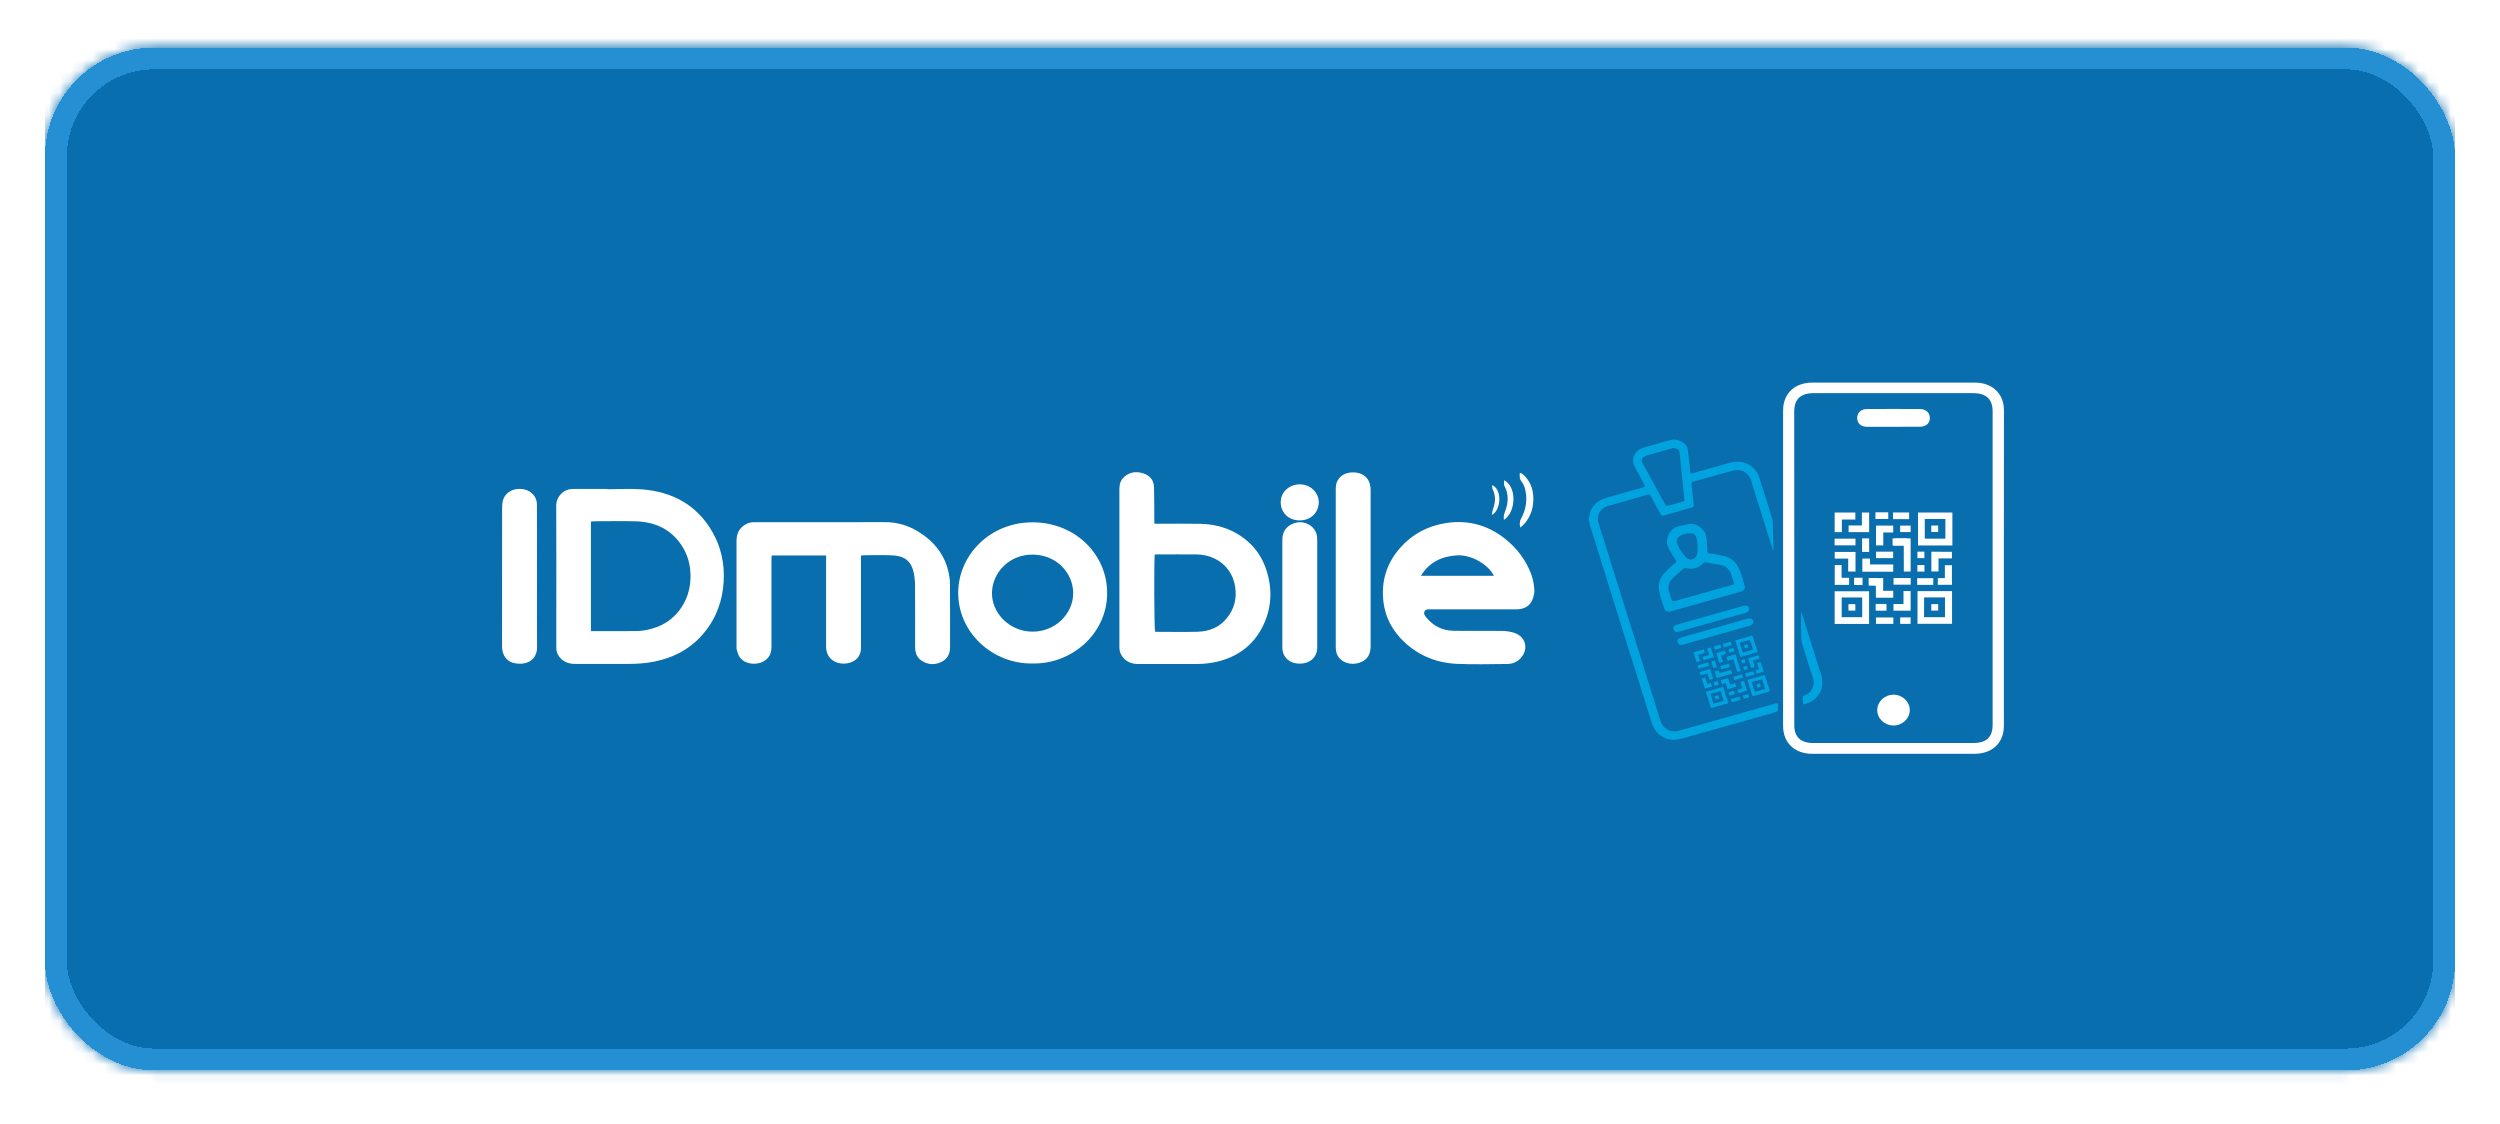 <svg width="229" height="103" viewBox="0 0 229 103" fill="none" xmlns="http://www.w3.org/2000/svg">
<mask id="mask0_8473_48017" style="mask-type:alpha" maskUnits="userSpaceOnUse" x="4" y="4" width="221" height="95">
<rect x="5.12" y="5.353" width="218.76" height="91.695" rx="9" fill="white" stroke="#2490D3" stroke-width="2"/>
</mask>
<g mask="url(#mask0_8473_48017)">
<rect x="4.12" y="-4.633" width="220.76" height="112.947" fill="#086EAE"/>
<g clip-path="url(#clip0_8473_48017)">
<path d="M78.866 50.892C78.866 51.063 78.866 51.205 78.866 51.347C78.866 54.002 78.866 56.658 78.866 59.313C78.866 59.899 78.627 60.377 78.057 60.627C77.128 61.031 75.755 60.701 75.671 59.325C75.665 59.217 75.671 59.109 75.671 59.001C75.671 56.442 75.671 53.877 75.671 51.319C75.671 51.176 75.671 51.04 75.671 50.881C73.993 50.881 72.357 50.881 70.684 50.881C70.678 51.029 70.666 51.165 70.666 51.307C70.666 53.963 70.666 56.618 70.666 59.274C70.666 59.842 70.457 60.303 69.917 60.593C69.204 60.974 68.191 60.826 67.753 60.189C67.627 60.007 67.561 59.78 67.495 59.564C67.454 59.427 67.466 59.279 67.466 59.137C67.466 55.941 67.466 52.746 67.466 49.556C67.466 49.027 67.609 48.566 68.041 48.208C68.329 47.969 68.652 47.833 69.036 47.833C69.504 47.833 69.971 47.833 70.439 47.833C73.969 47.833 77.506 47.844 81.036 47.827C82.175 47.822 83.2 48.129 84.135 48.709C85.616 49.624 86.587 50.886 86.917 52.558C86.977 52.871 87.019 53.195 87.019 53.519C87.031 55.447 87.025 57.374 87.025 59.296C87.025 59.893 86.791 60.371 86.209 60.644C85.598 60.934 84.981 60.889 84.417 60.519C84.081 60.297 83.902 59.967 83.848 59.581C83.824 59.438 83.824 59.296 83.824 59.148C83.824 57.295 83.83 55.441 83.818 53.587C83.818 53.206 83.77 52.825 83.692 52.45C83.434 51.222 82.655 50.915 81.72 50.869C80.838 50.824 79.951 50.858 79.07 50.864C79.016 50.864 78.968 50.881 78.866 50.892Z" fill="white"/>
<path d="M55.627 44.813C56.688 44.813 57.749 44.745 58.804 44.825C61.633 45.046 63.827 46.28 65.223 48.668C66.051 50.084 66.374 51.62 66.29 53.223C66.201 54.986 65.631 56.595 64.468 57.994C63.293 59.404 61.753 60.24 59.913 60.609C59.145 60.763 58.366 60.809 57.587 60.814C55.944 60.82 54.308 60.814 52.666 60.814C52.03 60.814 51.515 60.592 51.167 60.069C51.017 59.836 50.951 59.592 50.957 59.319C50.963 58.562 50.957 57.812 50.957 57.056C50.957 53.468 50.969 49.874 50.951 46.286C50.945 45.649 51.437 44.978 52.114 44.83C52.258 44.796 52.414 44.785 52.564 44.785C53.583 44.779 54.608 44.785 55.627 44.785C55.627 44.802 55.627 44.807 55.627 44.813ZM54.128 47.776C54.128 51.136 54.128 54.457 54.128 57.812C54.284 57.812 54.422 57.812 54.554 57.812C55.777 57.812 56.999 57.818 58.222 57.806C58.534 57.806 58.852 57.778 59.157 57.721C60.65 57.442 61.795 56.692 62.55 55.429C63.072 54.554 63.275 53.61 63.251 52.609C63.227 51.654 62.964 50.767 62.436 49.959C61.471 48.492 60.02 47.804 58.228 47.753C56.969 47.719 55.705 47.747 54.446 47.747C54.356 47.753 54.254 47.764 54.128 47.776Z" fill="white"/>
<path d="M105.744 47.975C105.924 47.975 106.056 47.975 106.194 47.975C107.428 47.975 108.669 47.958 109.904 47.981C111.025 48.004 112.104 48.231 113.087 48.76C114.651 49.601 115.634 50.875 116.09 52.507C116.57 54.207 116.438 55.879 115.622 57.465C114.777 59.103 113.393 60.149 111.522 60.604C110.911 60.752 110.288 60.82 109.652 60.82C107.848 60.826 106.044 60.82 104.239 60.82C103.724 60.82 103.28 60.667 102.927 60.291C102.681 60.03 102.555 59.729 102.537 59.382C102.537 59.336 102.537 59.285 102.537 59.239C102.537 54.429 102.537 49.618 102.537 44.808C102.537 44.359 102.645 43.955 103.011 43.648C103.52 43.221 104.12 43.159 104.737 43.364C105.342 43.563 105.69 44.001 105.708 44.609C105.738 45.587 105.726 46.571 105.732 47.549C105.744 47.679 105.744 47.805 105.744 47.975ZM105.774 50.79C105.696 51.495 105.726 57.608 105.804 57.858C105.84 57.864 105.876 57.875 105.912 57.875C107.171 57.875 108.435 57.903 109.694 57.869C110.773 57.841 111.708 57.454 112.38 56.618C113.069 55.771 113.303 54.81 113.141 53.752C112.883 52.058 111.522 50.807 109.562 50.784C108.429 50.773 107.297 50.784 106.158 50.784C106.038 50.79 105.918 50.79 105.774 50.79Z" fill="white"/>
<path d="M134.948 55.816C133.647 55.816 132.352 55.816 131.052 55.816C130.842 55.816 130.596 55.782 130.488 56.004C130.38 56.214 130.518 56.396 130.65 56.556C131.267 57.318 132.089 57.755 133.108 57.778C134.606 57.806 136.111 57.772 137.609 57.795C137.969 57.801 138.34 57.852 138.682 57.96C139.803 58.318 140.043 59.49 139.276 60.309C138.958 60.65 138.538 60.815 138.071 60.82C136.53 60.832 134.99 60.877 133.455 60.809C131.609 60.724 129.985 60.075 128.648 58.824C127.557 57.801 126.898 56.578 126.724 55.14C126.502 53.286 126.987 51.609 128.27 50.164C129.367 48.925 130.776 48.174 132.448 47.913C134.54 47.588 136.386 48.134 137.981 49.448C139 50.284 139.749 51.301 140.223 52.501C140.414 52.985 140.51 53.491 140.546 54.002C140.564 54.236 140.516 54.48 140.45 54.708C140.241 55.441 139.719 55.811 138.898 55.816C137.567 55.822 136.26 55.816 134.948 55.816ZM136.842 52.746C136.296 51.654 134.72 50.79 133.449 50.869C132.041 50.96 130.908 51.506 130.152 52.746C132.406 52.746 134.606 52.746 136.842 52.746Z" fill="white"/>
<path d="M94.583 60.775C90.974 60.843 87.707 57.966 87.773 54.196C87.833 50.841 90.669 47.833 94.607 47.845C98.539 47.862 101.422 50.819 101.416 54.327C101.41 58.057 98.167 60.849 94.583 60.775ZM98.305 54.355C98.311 52.536 96.831 50.819 94.595 50.802C92.443 50.785 90.932 52.445 90.867 54.219C90.794 56.13 92.455 57.824 94.511 57.858C96.639 57.898 98.293 56.243 98.305 54.355Z" fill="white"/>
<path d="M122.354 51.989C122.354 49.595 122.354 47.202 122.354 44.813C122.354 44.637 122.366 44.449 122.414 44.284C122.648 43.517 123.356 43.238 124.039 43.272C125.04 43.324 125.549 43.972 125.549 44.859C125.549 49.647 125.549 54.429 125.549 59.216C125.549 59.978 125.214 60.473 124.542 60.7C123.667 61.002 122.648 60.632 122.414 59.774C122.366 59.603 122.354 59.421 122.354 59.245C122.354 56.822 122.354 54.406 122.354 51.989Z" fill="white"/>
<path d="M49.189 52.78C49.189 54.958 49.177 57.13 49.195 59.308C49.201 60.036 48.739 60.809 47.594 60.798C46.659 60.792 46.072 60.314 45.988 59.325C45.982 59.251 45.988 59.183 45.988 59.109C45.988 54.901 45.988 50.693 45.994 46.48C45.994 46.235 46.024 45.974 46.102 45.741C46.336 45.047 47.091 44.672 47.924 44.808C48.667 44.933 49.177 45.49 49.183 46.207C49.189 48.402 49.189 50.591 49.189 52.78Z" fill="white"/>
<path d="M120.658 54.355C120.658 55.959 120.658 57.557 120.658 59.16C120.658 59.337 120.658 59.524 120.616 59.695C120.43 60.44 119.753 60.843 118.907 60.787C118.542 60.758 118.218 60.65 117.948 60.417C117.601 60.116 117.463 59.729 117.463 59.297C117.463 58.438 117.463 57.574 117.463 56.715C117.463 54.276 117.463 51.837 117.463 49.397C117.463 48.612 117.966 48.027 118.77 47.868C119.651 47.691 120.514 48.271 120.64 49.118C120.658 49.261 120.658 49.403 120.658 49.545C120.658 51.154 120.658 52.752 120.658 54.355Z" fill="white"/>
<path d="M120.801 46.03C120.771 46.952 120.088 47.662 119.069 47.668C117.984 47.679 117.301 46.906 117.313 45.99C117.325 45.024 118.134 44.37 119.057 44.364C120.022 44.359 120.807 45.115 120.801 46.03Z" fill="white"/>
<path d="M139.216 43.301C139.48 43.386 139.624 43.557 139.768 43.716C140.217 44.233 140.421 44.853 140.451 45.507C140.493 46.417 140.259 47.258 139.636 47.98C139.54 48.094 139.414 48.185 139.258 48.322C139.162 47.975 139.21 47.725 139.348 47.469C139.726 46.769 139.876 46.03 139.78 45.245C139.732 44.836 139.63 44.438 139.366 44.102C139.168 43.852 139.198 43.602 139.216 43.301Z" fill="white"/>
<path d="M137.759 47.623C137.717 47.361 137.753 47.145 137.837 46.923C138.16 46.116 138.238 45.309 137.801 44.495C137.729 44.359 137.783 44.16 137.783 43.989C138.964 44.592 138.874 46.906 137.759 47.623Z" fill="white"/>
<path d="M136.65 47.179C136.692 46.969 136.698 46.81 136.746 46.673C136.98 46.059 137.034 45.445 136.734 44.831C136.68 44.723 136.692 44.586 136.674 44.438C137.597 44.797 137.532 46.696 136.65 47.179Z" fill="white"/>
<path d="M183.556 52.035C183.556 56.852 183.556 61.668 183.556 66.478C183.556 68.042 182.507 69.049 180.852 69.049C175.907 69.054 170.962 69.054 166.016 69.049C164.386 69.049 163.331 68.042 163.331 66.501C163.331 56.869 163.331 47.242 163.331 37.609C163.331 36.046 164.386 35.045 166.034 35.045C170.98 35.045 175.925 35.045 180.87 35.045C182.501 35.045 183.562 36.051 183.562 37.587C183.562 42.403 183.556 47.219 183.556 52.035ZM164.356 52.03C164.356 56.834 164.356 61.639 164.356 66.439C164.356 67.502 164.949 68.059 166.07 68.059C170.968 68.059 175.865 68.059 180.756 68.059C181.955 68.059 182.525 67.519 182.525 66.382C182.525 56.817 182.525 47.259 182.525 37.695C182.525 36.569 181.937 36.012 180.75 36.012C175.877 36.012 171.004 36.012 166.136 36.012C164.926 36.012 164.35 36.563 164.35 37.717C164.356 42.488 164.356 47.259 164.356 52.03Z" fill="white"/>
<path d="M173.425 39.094C172.622 39.094 171.813 39.099 171.01 39.094C170.464 39.088 170.128 38.781 170.117 38.309C170.105 37.831 170.458 37.473 170.998 37.468C172.634 37.456 174.264 37.456 175.901 37.468C176.44 37.473 176.788 37.837 176.776 38.315C176.764 38.781 176.422 39.082 175.877 39.088C175.056 39.099 174.241 39.094 173.425 39.094Z" fill="white"/>
<path d="M174.936 65.056C174.924 65.835 174.246 66.466 173.431 66.455C172.61 66.444 171.938 65.796 171.956 65.028C171.98 64.237 172.646 63.629 173.461 63.635C174.276 63.635 174.942 64.289 174.936 65.056Z" fill="white"/>
<path d="M178.838 49.965C177.783 49.965 176.752 49.965 175.691 49.965C175.691 48.964 175.691 47.969 175.691 46.951C176.74 46.951 177.783 46.951 178.838 46.951C178.838 47.952 178.838 48.941 178.838 49.965ZM176.309 47.542C176.309 48.157 176.309 48.754 176.309 49.345C176.956 49.345 177.574 49.345 178.197 49.345C178.197 48.737 178.197 48.145 178.197 47.542C177.562 47.542 176.944 47.542 176.309 47.542Z" fill="white"/>
<path d="M178.808 54.15C178.808 55.163 178.808 56.141 178.808 57.141C177.754 57.141 176.705 57.141 175.644 57.141C175.644 56.141 175.644 55.157 175.644 54.15C176.705 54.15 177.742 54.15 178.808 54.15ZM178.185 54.719H176.249L176.243 56.533C176.914 56.533 177.532 56.533 178.161 56.533C178.161 55.925 178.161 55.339 178.161 54.713" fill="white"/>
<path d="M171.208 54.161C171.208 55.168 171.208 56.151 171.208 57.152C170.153 57.152 169.116 57.152 168.055 57.152C168.055 56.157 168.055 55.173 168.055 54.161C169.092 54.161 170.129 54.161 171.208 54.161ZM168.696 54.73C168.696 55.355 168.696 55.941 168.696 56.538C169.331 56.538 169.949 56.538 170.578 56.538C170.578 55.929 170.578 55.333 170.578 54.73C169.943 54.73 169.337 54.73 168.696 54.73Z" fill="white"/>
<path d="M174.384 49.971C174.031 49.971 173.749 49.971 173.467 49.971C173.449 49.914 173.431 49.88 173.431 49.852C173.389 49.317 173.389 49.317 173.941 49.317C174.288 49.317 174.636 49.317 175.014 49.317C175.014 50.335 175.014 51.33 175.014 52.354C174.828 52.354 174.636 52.354 174.39 52.354C174.384 51.581 174.384 50.801 174.384 49.971Z" fill="white"/>
<path d="M172.497 54.116C172.827 54.116 173.108 54.116 173.42 54.116C173.42 54.343 173.42 54.542 173.42 54.753C172.898 54.753 172.383 54.753 171.831 54.753C171.831 54.378 171.831 54.002 171.831 53.633C171.604 53.576 171.358 53.581 171.244 53.474C171.148 53.383 171.208 53.149 171.196 52.956C171.634 52.956 172.047 52.956 172.503 52.956C172.497 53.326 172.497 53.707 172.497 54.116Z" fill="white"/>
<path d="M169.949 47.589C169.535 47.589 169.146 47.589 168.714 47.589C168.714 47.987 168.714 48.356 168.714 48.743C168.474 48.743 168.276 48.743 168.055 48.743C168.055 48.14 168.055 47.555 168.055 46.946C168.684 46.946 169.301 46.946 169.949 46.946C169.949 47.145 169.949 47.344 169.949 47.589Z" fill="white"/>
<path d="M169.967 50.557C169.967 51.171 169.967 51.745 169.967 52.353C169.751 52.353 169.541 52.353 169.295 52.353C169.295 51.961 169.295 51.58 169.295 51.165C168.864 51.165 168.474 51.165 168.061 51.165C168.061 50.949 168.061 50.761 168.061 50.557C168.696 50.557 169.331 50.557 169.967 50.557Z" fill="white"/>
<path d="M178.796 50.545C178.796 50.761 178.796 50.937 178.796 51.148C178.383 51.148 177.993 51.148 177.567 51.148C177.567 51.563 177.567 51.944 177.567 52.347C177.334 52.347 177.142 52.347 176.914 52.347C176.914 51.756 176.914 51.159 176.914 50.539C177.543 50.545 178.161 50.545 178.796 50.545Z" fill="white"/>
<path d="M171.214 48.742C170.579 48.742 169.973 48.742 169.332 48.742C169.332 48.549 169.332 48.367 169.332 48.134C169.722 48.134 170.117 48.134 170.549 48.134C170.549 47.719 170.549 47.349 170.549 46.951C170.783 46.951 170.986 46.951 171.214 46.951C171.214 47.548 171.214 48.128 171.214 48.742Z" fill="white"/>
<path d="M173.419 48.771C173.108 48.771 172.826 48.771 172.508 48.771C172.508 49.186 172.508 49.567 172.508 49.959C172.274 49.959 172.071 49.959 171.843 49.959C171.843 49.351 171.843 48.754 171.843 48.145C172.37 48.145 172.886 48.145 173.419 48.145C173.419 48.339 173.419 48.526 173.419 48.771Z" fill="white"/>
<path d="M175.014 55.935C174.48 55.935 173.971 55.935 173.443 55.935C173.443 55.731 173.443 55.543 173.443 55.327C173.743 55.327 174.025 55.327 174.36 55.327C174.36 54.918 174.36 54.542 174.36 54.139C174.606 54.139 174.804 54.139 175.014 54.139C175.014 54.753 175.014 55.339 175.014 55.935Z" fill="white"/>
<path d="M168.049 49.954C168.049 49.738 168.049 49.55 168.049 49.34C168.69 49.34 169.32 49.34 169.961 49.34C169.961 49.55 169.961 49.744 169.961 49.954C169.332 49.954 168.708 49.954 168.049 49.954Z" fill="white"/>
<path d="M171.843 50.534C172.382 50.534 172.886 50.534 173.413 50.534C173.413 50.722 173.413 50.91 173.413 51.126C172.91 51.126 172.388 51.126 171.843 51.126C171.843 50.944 171.843 50.756 171.843 50.534Z" fill="white"/>
<path d="M170.566 50.557C170.566 50.13 170.566 49.738 170.566 49.317C170.77 49.317 170.98 49.317 171.214 49.317C171.214 49.715 171.214 50.125 171.214 50.557C171.016 50.557 170.812 50.557 170.566 50.557Z" fill="white"/>
<path d="M173.359 49.317C173.809 49.317 174.223 49.317 174.666 49.317C174.666 49.528 174.666 49.733 174.666 49.971C174.247 49.971 173.815 49.971 173.359 49.971C173.359 49.772 173.359 49.562 173.359 49.317Z" fill="white"/>
<path d="M173.401 46.94C173.905 46.94 174.378 46.94 174.876 46.94C174.876 47.134 174.876 47.333 174.876 47.554C174.402 47.554 173.917 47.554 173.401 47.554C173.401 47.361 173.401 47.168 173.401 46.94Z" fill="white"/>
<path d="M178.797 52.956C178.797 52.552 178.797 52.16 178.797 51.773C178.563 51.773 178.353 51.773 178.149 51.773C178.149 52.177 178.149 52.564 178.149 52.956C177.934 52.956 177.724 52.956 177.502 52.956C177.502 53.189 177.502 53.383 177.502 53.57C177.958 53.57 178.383 53.57 178.803 53.57C178.803 53.343 178.803 53.15 178.797 52.956C178.803 52.956 178.803 52.956 178.797 52.956Z" fill="white"/>
<path d="M175.613 52.962C176.117 52.962 176.59 52.962 177.088 52.962C177.088 53.155 177.088 53.354 177.088 53.576C176.614 53.576 176.129 53.576 175.613 53.576C175.613 53.383 175.613 53.189 175.613 52.962Z" fill="white"/>
<path d="M171.813 55.321C172.155 55.321 172.467 55.321 172.803 55.321C172.803 55.515 172.803 55.714 172.803 55.935C172.485 55.935 172.161 55.935 171.813 55.935C171.813 55.748 171.813 55.554 171.813 55.321Z" fill="white"/>
<path d="M171.789 46.929C172.191 46.929 172.568 46.929 172.964 46.929C172.964 47.122 172.964 47.321 172.964 47.543C172.586 47.543 172.197 47.543 171.789 47.543C171.789 47.349 171.789 47.156 171.789 46.929Z" fill="white"/>
<path d="M173.431 56.562C173.431 56.772 173.431 56.948 173.431 57.147C172.898 57.147 172.376 57.147 171.837 57.147C171.837 56.954 171.837 56.766 171.837 56.562C172.37 56.562 172.886 56.562 173.431 56.562Z" fill="white"/>
<path d="M175.02 53.553C174.48 53.553 173.977 53.553 173.449 53.553C173.449 53.348 173.449 53.161 173.449 52.95C173.965 52.95 174.48 52.95 175.02 52.95C175.02 53.149 175.02 53.337 175.02 53.553Z" fill="white"/>
<path d="M174.055 48.145C174.372 48.145 174.684 48.145 175.014 48.145C175.014 48.339 175.014 48.526 175.014 48.737C174.696 48.737 174.39 48.737 174.055 48.737C174.055 48.561 174.055 48.373 174.055 48.145Z" fill="white"/>
<path d="M174.055 56.556C174.384 56.556 174.678 56.556 175.008 56.556C175.008 56.749 175.008 56.937 175.008 57.147C174.702 57.147 174.384 57.147 174.055 57.147C174.055 56.948 174.055 56.755 174.055 56.556Z" fill="white"/>
<path d="M175.638 50.534C175.859 50.534 176.051 50.534 176.273 50.534C176.273 50.727 176.273 50.91 176.273 51.126C176.075 51.126 175.865 51.126 175.638 51.126C175.638 50.944 175.638 50.756 175.638 50.534Z" fill="white"/>
<path d="M176.279 52.359C176.051 52.359 175.854 52.359 175.632 52.359C175.632 52.16 175.632 51.972 175.632 51.762C175.842 51.762 176.045 51.762 176.279 51.762C176.279 51.961 176.279 52.143 176.279 52.359Z" fill="white"/>
<path d="M176.908 48.14C177.13 48.14 177.322 48.14 177.538 48.14C177.538 48.333 177.538 48.515 177.538 48.731C177.34 48.731 177.136 48.731 176.908 48.731C176.908 48.532 176.908 48.356 176.908 48.14Z" fill="white"/>
<path d="M176.908 55.93C176.908 55.725 176.908 55.544 176.908 55.339C177.124 55.339 177.322 55.339 177.538 55.339C177.538 55.532 177.538 55.714 177.538 55.93C177.346 55.93 177.148 55.93 176.908 55.93Z" fill="white"/>
<path d="M169.319 55.93C169.319 55.731 169.319 55.544 169.319 55.339C169.535 55.339 169.727 55.339 169.949 55.339C169.949 55.532 169.949 55.714 169.949 55.93C169.751 55.93 169.547 55.93 169.319 55.93Z" fill="white"/>
<path d="M170.608 52.922H169.835V53.587H170.608V52.922Z" fill="white"/>
<path d="M169.373 52.927H168.69C168.69 52.518 168.69 52.148 168.69 51.762C168.456 51.762 168.264 51.762 168.061 51.762C168.061 52.37 168.061 52.956 168.061 53.576H169.122H169.379V52.927H169.373Z" fill="white"/>
<path d="M171.963 52.956H171.172V53.644H171.963V52.956Z" fill="white"/>
<path d="M171.292 51.705V51.165H170.591V52.37H171.292H173.42V51.705H171.292Z" fill="white"/>
<path d="M153.111 67.769C153.099 67.763 153.087 67.752 153.069 67.752C152.308 67.638 151.78 67.24 151.45 66.592C151.391 66.478 151.343 66.353 151.307 66.228C151.061 65.449 150.821 64.675 150.575 63.896C150.036 62.168 149.496 60.445 148.951 58.716C148.417 57.016 147.884 55.322 147.356 53.621C146.805 51.853 146.253 50.085 145.702 48.31C145.648 48.146 145.6 47.975 145.582 47.799C145.576 47.765 145.57 47.73 145.54 47.708C145.54 47.611 145.534 47.514 145.534 47.418C145.576 47.389 145.57 47.349 145.576 47.31C145.63 46.809 145.852 46.394 146.247 46.059C146.511 45.837 146.823 45.689 147.165 45.593C147.77 45.416 148.381 45.246 148.987 45.075C149.49 44.933 149.994 44.791 150.497 44.648C150.533 44.637 150.575 44.626 150.605 44.609C150.677 44.58 150.695 44.541 150.671 44.478C150.659 44.438 150.635 44.404 150.617 44.37C150.336 43.852 150.054 43.341 149.772 42.823C149.7 42.687 149.64 42.545 149.616 42.391C149.55 42.01 149.64 41.675 149.916 41.385C150.024 41.271 150.156 41.18 150.3 41.106C150.425 41.044 150.557 40.998 150.695 40.958C151.223 40.81 151.744 40.663 152.272 40.515C152.577 40.429 152.877 40.338 153.189 40.282C153.201 40.282 153.207 40.27 153.219 40.264C153.279 40.264 153.345 40.259 153.405 40.259C153.429 40.264 153.453 40.276 153.483 40.282C153.776 40.316 154.034 40.429 154.256 40.606C154.472 40.77 154.585 40.987 154.609 41.248C154.633 41.481 154.663 41.715 154.693 41.948C154.717 42.152 154.741 42.363 154.765 42.567C154.789 42.783 154.813 43.005 154.831 43.221C154.849 43.369 154.891 43.398 155.041 43.352C155.473 43.233 155.904 43.108 156.336 42.983C157.043 42.783 157.75 42.584 158.458 42.385C158.715 42.312 158.979 42.277 159.249 42.294C159.908 42.334 160.436 42.607 160.825 43.113C160.981 43.312 161.089 43.534 161.161 43.773C161.401 44.541 161.641 45.314 161.886 46.081C162.036 46.565 162.186 47.054 162.342 47.537C162.366 47.605 162.378 47.674 162.378 47.748C162.402 48.6 162.426 49.453 162.45 50.306C162.45 50.335 162.45 50.363 162.45 50.397C162.45 50.409 162.438 50.414 162.432 50.42C162.396 50.414 162.396 50.386 162.384 50.358C162.3 50.085 162.21 49.806 162.126 49.533C161.647 48.003 161.167 46.474 160.688 44.944C160.598 44.654 160.508 44.358 160.418 44.069C160.37 43.909 160.31 43.756 160.214 43.619C160.022 43.335 159.752 43.147 159.399 43.079C159.165 43.034 158.937 43.056 158.709 43.119C158.116 43.284 157.529 43.443 156.935 43.608C156.354 43.767 155.778 43.932 155.197 44.091C155.149 44.103 155.101 44.12 155.053 44.137C154.981 44.165 154.945 44.222 154.939 44.296C154.939 44.33 154.939 44.37 154.945 44.41C154.987 44.785 155.029 45.166 155.071 45.541C155.095 45.763 155.119 45.985 155.143 46.207C155.149 46.241 155.149 46.281 155.149 46.32C155.143 46.389 155.107 46.434 155.047 46.462C155.017 46.48 154.981 46.485 154.945 46.497C154.118 46.735 153.285 46.968 152.457 47.207C152.416 47.219 152.374 47.23 152.332 47.236C152.266 47.247 152.206 47.219 152.164 47.167C152.14 47.133 152.116 47.099 152.098 47.065C151.804 46.525 151.51 45.99 151.217 45.45C151.211 45.439 151.205 45.428 151.199 45.422C151.127 45.303 151.067 45.274 150.929 45.314C150.761 45.359 150.599 45.405 150.431 45.456C149.388 45.752 148.351 46.047 147.308 46.343C147.081 46.406 146.883 46.508 146.721 46.678C146.421 46.986 146.307 47.349 146.391 47.759C146.427 47.935 146.487 48.111 146.541 48.288C147.368 50.926 148.196 53.565 149.023 56.203C149.718 58.421 150.413 60.638 151.109 62.856C151.444 63.919 151.774 64.982 152.104 66.046C152.182 66.29 152.308 66.506 152.505 66.677C152.745 66.887 153.033 66.99 153.363 66.995C153.518 66.995 153.668 66.973 153.812 66.927C154.4 66.762 154.987 66.597 155.574 66.432C157.367 65.926 159.159 65.42 160.951 64.914C161.509 64.755 162.072 64.596 162.63 64.442C162.672 64.431 162.72 64.419 162.768 64.414C162.815 64.408 162.839 64.425 162.851 64.471C162.857 64.488 162.863 64.505 162.863 64.528C162.869 64.681 162.881 64.835 162.863 64.982C162.851 65.096 162.797 65.17 162.69 65.21C162.606 65.244 162.522 65.272 162.432 65.295C161.095 65.671 159.758 66.052 158.416 66.427C156.965 66.836 155.515 67.24 154.058 67.649C153.962 67.678 153.86 67.695 153.764 67.718C153.752 67.723 153.734 67.729 153.722 67.735C153.518 67.757 153.315 67.763 153.111 67.769ZM153.321 41.044C153.225 41.055 153.135 41.072 153.045 41.1C152.32 41.305 151.588 41.515 150.863 41.72C150.797 41.737 150.737 41.76 150.677 41.788C150.587 41.828 150.509 41.891 150.455 41.97C150.372 42.09 150.354 42.221 150.419 42.351C150.431 42.374 150.443 42.397 150.455 42.42C150.629 42.738 150.803 43.051 150.977 43.369C151.492 44.307 152.002 45.246 152.517 46.184C152.535 46.218 152.553 46.252 152.577 46.281C152.613 46.337 152.673 46.354 152.739 46.343C152.769 46.337 152.799 46.326 152.829 46.32C153.261 46.195 153.692 46.076 154.124 45.951C154.148 45.945 154.178 45.934 154.202 45.928C154.28 45.894 154.304 45.854 154.292 45.769C154.274 45.593 154.25 45.422 154.232 45.246C154.202 44.984 154.178 44.722 154.154 44.455C154.124 44.165 154.094 43.87 154.064 43.58C154.04 43.318 154.01 43.062 153.986 42.8C153.956 42.522 153.932 42.243 153.902 41.965C153.884 41.783 153.866 41.601 153.842 41.419C153.818 41.242 153.71 41.129 153.53 41.078C153.465 41.06 153.393 41.055 153.321 41.044Z" fill="#00A3DE"/>
<path d="M166.916 62.81C166.91 62.821 166.898 62.827 166.898 62.838C166.862 63.151 166.736 63.435 166.544 63.691C166.221 64.129 165.777 64.396 165.231 64.516C165.219 64.516 165.207 64.521 165.196 64.521C165.19 64.521 165.19 64.521 165.178 64.516C165.172 64.499 165.166 64.482 165.166 64.459C165.16 64.271 165.154 64.078 165.148 63.89C165.142 63.782 165.172 63.742 165.279 63.703C165.777 63.538 166.023 63.174 166.119 62.708C166.161 62.503 166.143 62.298 166.071 62.099C165.789 61.303 165.549 60.49 165.303 59.682C165.213 59.387 165.124 59.097 165.034 58.801C165.022 58.756 165.01 58.704 165.01 58.659C164.986 57.959 164.962 57.26 164.968 56.561C164.968 56.401 164.968 56.242 164.968 56.083C164.968 56.06 164.974 56.043 164.974 56.02C165.01 56.026 165.004 56.049 165.01 56.06C165.172 56.583 165.339 57.101 165.501 57.624C165.861 58.784 166.227 59.944 166.586 61.098C166.658 61.32 166.73 61.547 166.808 61.769C166.838 61.86 166.874 61.951 166.88 62.048C166.88 62.059 166.892 62.076 166.898 62.088C166.904 62.332 166.91 62.571 166.916 62.81Z" fill="#00A3DE"/>
<path d="M156.359 49.709C156.359 49.772 156.365 49.834 156.365 49.897C156.365 49.948 156.371 49.999 156.389 50.05C156.407 50.107 156.395 50.176 156.389 50.238C156.389 50.306 156.383 50.38 156.383 50.449C156.383 50.483 156.389 50.517 156.401 50.545C156.425 50.636 156.485 50.687 156.575 50.705C156.629 50.716 156.683 50.727 156.737 50.721C156.905 50.721 157.067 50.75 157.222 50.784C157.438 50.83 157.648 50.875 157.864 50.92C158.373 51.023 158.775 51.284 159.069 51.694C159.225 51.91 159.332 52.149 159.422 52.399C159.524 52.672 159.596 52.945 159.674 53.223C159.722 53.383 159.764 53.542 159.818 53.695C159.86 53.821 159.83 53.923 159.746 54.02C159.668 54.105 159.566 54.162 159.452 54.196C159.237 54.258 159.027 54.321 158.811 54.378C156.899 54.918 154.987 55.452 153.068 55.993C153.033 56.004 153.003 56.01 152.967 56.021C152.895 56.038 152.817 56.038 152.745 56.021C152.607 55.987 152.505 55.907 152.463 55.777C152.325 55.333 152.151 54.901 152.043 54.452C151.996 54.253 151.954 54.054 151.948 53.843C151.924 53.331 152.091 52.882 152.451 52.501C152.757 52.172 153.08 51.859 153.44 51.58C153.578 51.478 153.584 51.427 153.488 51.284C153.272 50.955 153.068 50.619 152.871 50.284C152.685 49.965 152.649 49.63 152.733 49.277C152.799 49.004 152.937 48.76 153.134 48.555C153.314 48.373 153.536 48.248 153.8 48.197C154.028 48.151 154.249 48.094 154.477 48.049C154.591 48.026 154.705 48.004 154.825 47.986C154.981 47.964 155.13 47.992 155.274 48.043C155.64 48.18 155.922 48.401 156.132 48.714C156.155 48.748 156.173 48.788 156.191 48.822C156.209 48.856 156.221 48.891 156.233 48.925C156.293 49.163 156.359 49.402 156.353 49.653C156.359 49.681 156.365 49.698 156.359 49.709C156.365 49.709 156.365 49.709 156.359 49.709ZM153.296 55.077C153.332 55.072 153.368 55.066 153.398 55.06C153.488 55.037 153.578 55.015 153.668 54.986C155.017 54.605 156.365 54.224 157.714 53.843C158.032 53.752 158.355 53.667 158.673 53.576C158.829 53.531 158.853 53.479 158.805 53.337C158.763 53.212 158.721 53.081 158.679 52.95C158.643 52.831 158.607 52.717 158.565 52.598C158.511 52.45 158.439 52.308 158.343 52.183C158.182 51.967 157.966 51.825 157.696 51.768C157.606 51.751 157.51 51.728 157.42 51.711C157.049 51.648 156.677 51.586 156.311 51.523C156.275 51.518 156.233 51.518 156.191 51.518C156.126 51.518 156.072 51.54 156.024 51.586C155.994 51.614 155.97 51.643 155.94 51.665C155.592 52.001 155.172 52.137 154.675 52.081C154.591 52.069 154.513 52.052 154.429 52.041C154.333 52.024 154.249 52.041 154.171 52.115C153.968 52.302 153.758 52.479 153.554 52.66C153.416 52.786 153.278 52.916 153.146 53.047C153.009 53.184 152.925 53.343 152.877 53.525C152.847 53.65 152.817 53.781 152.835 53.911C152.847 54.02 152.871 54.128 152.901 54.23C152.967 54.457 153.033 54.679 153.104 54.907C153.116 54.941 153.128 54.969 153.14 54.998C153.17 55.049 153.218 55.077 153.296 55.077ZM155.496 50.073C155.496 50.073 155.502 50.073 155.496 50.073C155.496 49.971 155.496 49.874 155.49 49.772C155.478 49.584 155.442 49.397 155.376 49.215C155.352 49.158 155.328 49.095 155.292 49.044C155.214 48.93 155.101 48.862 154.951 48.851C154.615 48.828 154.297 48.885 153.992 49.027C153.914 49.067 153.842 49.112 153.782 49.169C153.65 49.289 153.584 49.436 153.596 49.613C153.602 49.698 153.632 49.778 153.662 49.863C153.836 50.295 154.087 50.682 154.411 51.029C154.441 51.057 154.471 51.091 154.501 51.114C154.819 51.381 155.22 51.222 155.358 50.989C155.394 50.926 155.424 50.864 155.448 50.795C155.49 50.665 155.502 50.534 155.502 50.397C155.508 50.289 155.502 50.181 155.496 50.073Z" fill="#00A3DE"/>
<path d="M153.285 57.562C153.279 57.42 153.339 57.329 153.452 57.272C153.5 57.249 153.554 57.232 153.602 57.215C154.615 56.925 155.634 56.641 156.647 56.356C157.654 56.072 158.661 55.788 159.668 55.509C159.71 55.498 159.752 55.486 159.794 55.481C159.842 55.475 159.89 55.469 159.932 55.475C160.088 55.492 160.184 55.583 160.22 55.731C160.25 55.862 160.196 55.981 160.076 56.061C160.016 56.1 159.95 56.123 159.884 56.14C159.309 56.305 158.733 56.47 158.158 56.629C156.749 57.027 155.341 57.42 153.926 57.818C153.854 57.84 153.782 57.858 153.71 57.875C153.68 57.88 153.65 57.886 153.62 57.886C153.452 57.892 153.333 57.806 153.297 57.653C153.291 57.607 153.291 57.579 153.285 57.562Z" fill="#00A3DE"/>
<path d="M160.238 56.641C160.292 56.652 160.34 56.652 160.382 56.669C160.502 56.709 160.58 56.788 160.598 56.908C160.616 57.044 160.58 57.164 160.454 57.238C160.406 57.266 160.346 57.289 160.292 57.306C159.77 57.454 159.249 57.602 158.727 57.749C157.271 58.164 155.82 58.574 154.364 58.989C154.274 59.012 154.184 59.035 154.094 59.063C153.962 59.103 153.854 59.057 153.758 58.978C153.638 58.875 153.584 58.602 153.8 58.472C153.854 58.438 153.92 58.415 153.98 58.392C154.298 58.301 154.621 58.216 154.939 58.125C155.994 57.829 157.043 57.533 158.098 57.232C158.733 57.05 159.369 56.874 160.004 56.692C160.082 56.675 160.16 56.658 160.238 56.641Z" fill="#00A3DE"/>
<path d="M160.999 59.728C160.472 59.876 159.956 60.024 159.423 60.178C159.267 59.677 159.105 59.177 158.943 58.665C159.471 58.517 159.992 58.369 160.52 58.216C160.682 58.716 160.838 59.217 160.999 59.728ZM159.351 58.875C159.447 59.182 159.543 59.484 159.633 59.779C159.956 59.688 160.268 59.598 160.58 59.512C160.484 59.205 160.388 58.91 160.298 58.608C159.974 58.694 159.669 58.784 159.351 58.875Z" fill="#00A3DE"/>
<path d="M161.647 61.826C161.809 62.332 161.959 62.821 162.121 63.327C161.593 63.475 161.066 63.629 160.532 63.776C160.376 63.276 160.22 62.782 160.059 62.275C160.592 62.127 161.114 61.98 161.647 61.826ZM161.425 62.202L160.454 62.474L160.736 63.384C161.072 63.288 161.383 63.202 161.695 63.111C161.599 62.81 161.509 62.514 161.407 62.202" fill="#00A3DE"/>
<path d="M157.84 62.913C157.996 63.413 158.152 63.908 158.314 64.414C157.786 64.562 157.265 64.71 156.731 64.864C156.576 64.369 156.42 63.874 156.258 63.362C156.779 63.215 157.301 63.067 157.84 62.913ZM156.671 63.561C156.767 63.874 156.863 64.17 156.959 64.465C157.277 64.374 157.589 64.289 157.9 64.198C157.804 63.891 157.708 63.595 157.613 63.294C157.295 63.385 156.995 63.47 156.671 63.561Z" fill="#00A3DE"/>
<path d="M158.77 60.365C158.59 60.416 158.452 60.456 158.308 60.496C158.29 60.468 158.278 60.456 158.272 60.439C158.164 60.178 158.164 60.178 158.44 60.098C158.614 60.047 158.788 60.001 158.973 59.944C159.135 60.456 159.291 60.956 159.453 61.463C159.363 61.491 159.261 61.519 159.141 61.553C159.021 61.173 158.902 60.78 158.77 60.365Z" fill="#00A3DE"/>
<path d="M158.482 62.714C158.643 62.668 158.787 62.628 158.943 62.583C158.979 62.697 159.009 62.793 159.045 62.901C158.781 62.975 158.524 63.049 158.248 63.129C158.188 62.941 158.128 62.753 158.074 62.566C157.948 62.572 157.828 62.606 157.756 62.572C157.696 62.537 157.684 62.418 157.648 62.316C157.864 62.253 158.074 62.196 158.302 62.128C158.356 62.316 158.416 62.503 158.482 62.714Z" fill="#00A3DE"/>
<path d="M156.168 59.802C155.964 59.859 155.767 59.916 155.551 59.978C155.617 60.177 155.671 60.365 155.731 60.558C155.611 60.592 155.509 60.621 155.401 60.649C155.305 60.348 155.215 60.052 155.119 59.751C155.431 59.66 155.743 59.574 156.066 59.483C156.102 59.58 156.132 59.677 156.168 59.802Z" fill="#00A3DE"/>
<path d="M156.647 61.286C156.743 61.593 156.833 61.883 156.929 62.185C156.821 62.213 156.719 62.247 156.593 62.281C156.534 62.082 156.474 61.895 156.408 61.684C156.192 61.747 155.994 61.804 155.79 61.86C155.754 61.752 155.724 61.656 155.694 61.559C156.012 61.468 156.33 61.377 156.647 61.286Z" fill="#00A3DE"/>
<path d="M161.071 60.024C161.107 60.133 161.131 60.223 161.167 60.326C160.963 60.383 160.765 60.44 160.55 60.502C160.616 60.712 160.675 60.9 160.741 61.105C160.628 61.139 160.526 61.167 160.412 61.196C160.316 60.9 160.226 60.599 160.124 60.292C160.442 60.206 160.753 60.115 161.071 60.024Z" fill="#00A3DE"/>
<path d="M156.989 60.2C156.671 60.291 156.366 60.377 156.048 60.468C156.018 60.371 155.988 60.28 155.952 60.166C156.144 60.109 156.348 60.053 156.564 59.996C156.498 59.791 156.438 59.603 156.378 59.404C156.498 59.37 156.6 59.342 156.713 59.308C156.797 59.603 156.887 59.893 156.989 60.2Z" fill="#00A3DE"/>
<path d="M158.098 59.899C157.942 59.944 157.799 59.984 157.643 60.03C157.709 60.234 157.769 60.428 157.828 60.627C157.709 60.661 157.613 60.689 157.493 60.723C157.397 60.422 157.301 60.121 157.205 59.814C157.469 59.74 157.727 59.666 157.996 59.592C158.026 59.683 158.056 59.779 158.098 59.899Z" fill="#00A3DE"/>
<path d="M160.029 63.266C159.765 63.34 159.507 63.413 159.243 63.487C159.213 63.385 159.183 63.288 159.147 63.18C159.297 63.141 159.441 63.095 159.609 63.05C159.543 62.845 159.483 62.657 159.423 62.458C159.549 62.424 159.645 62.396 159.753 62.367C159.843 62.674 159.933 62.964 160.029 63.266Z" fill="#00A3DE"/>
<path d="M155.593 61.258C155.557 61.15 155.527 61.053 155.497 60.951C155.821 60.86 156.132 60.769 156.456 60.678C156.492 60.786 156.522 60.877 156.552 60.985C156.234 61.076 155.923 61.167 155.593 61.258Z" fill="#00A3DE"/>
<path d="M157.583 61.008C157.853 60.934 158.105 60.86 158.368 60.786C158.398 60.883 158.428 60.974 158.464 61.082C158.212 61.156 157.949 61.23 157.679 61.304C157.649 61.213 157.619 61.122 157.583 61.008Z" fill="#00A3DE"/>
<path d="M156.948 61.201C156.882 60.991 156.816 60.792 156.75 60.581C156.852 60.553 156.954 60.524 157.074 60.49C157.134 60.689 157.2 60.894 157.271 61.11C157.176 61.139 157.074 61.167 156.948 61.201Z" fill="#00A3DE"/>
<path d="M158.152 60.183C158.374 60.12 158.584 60.058 158.806 59.995C158.842 60.097 158.872 60.206 158.908 60.325C158.698 60.382 158.482 60.444 158.254 60.513C158.224 60.41 158.194 60.308 158.152 60.183Z" fill="#00A3DE"/>
<path d="M157.799 58.984C158.051 58.91 158.29 58.847 158.536 58.773C158.566 58.87 158.596 58.967 158.632 59.081C158.392 59.149 158.152 59.217 157.895 59.291C157.865 59.2 157.835 59.103 157.799 58.984Z" fill="#00A3DE"/>
<path d="M161.455 61.229C161.389 61.024 161.329 60.831 161.269 60.638C161.149 60.672 161.047 60.7 160.945 60.729C161.011 60.928 161.071 61.121 161.131 61.32C161.023 61.349 160.916 61.383 160.808 61.411C160.844 61.525 160.874 61.621 160.904 61.718C161.131 61.656 161.347 61.593 161.557 61.53C161.515 61.428 161.485 61.331 161.455 61.229Z" fill="#00A3DE"/>
<path d="M159.86 61.69C160.112 61.616 160.352 61.553 160.598 61.48C160.628 61.576 160.658 61.673 160.694 61.786C160.454 61.855 160.214 61.923 159.956 61.997C159.926 61.9 159.896 61.804 159.86 61.69Z" fill="#00A3DE"/>
<path d="M158.326 63.413C158.494 63.367 158.656 63.322 158.824 63.27C158.854 63.367 158.884 63.464 158.92 63.578C158.758 63.623 158.596 63.669 158.422 63.72C158.392 63.623 158.362 63.526 158.326 63.413Z" fill="#00A3DE"/>
<path d="M156.989 59.211C157.193 59.154 157.379 59.103 157.577 59.046C157.607 59.143 157.637 59.239 157.673 59.353C157.481 59.404 157.289 59.461 157.085 59.518C157.055 59.421 157.025 59.325 156.989 59.211Z" fill="#00A3DE"/>
<path d="M159.333 63.806C159.369 63.908 159.393 63.999 159.423 64.101C159.16 64.175 158.896 64.249 158.626 64.329C158.596 64.232 158.566 64.135 158.536 64.033C158.806 63.953 159.058 63.88 159.333 63.806Z" fill="#00A3DE"/>
<path d="M159.657 62.071C159.387 62.151 159.135 62.219 158.871 62.293C158.841 62.19 158.811 62.099 158.775 61.991C159.033 61.917 159.291 61.843 159.561 61.77C159.591 61.866 159.621 61.963 159.657 62.071Z" fill="#00A3DE"/>
<path d="M158.314 59.495C158.476 59.449 158.626 59.404 158.794 59.358C158.824 59.455 158.854 59.552 158.89 59.654C158.734 59.7 158.578 59.745 158.41 59.791C158.38 59.705 158.35 59.609 158.314 59.495Z" fill="#00A3DE"/>
<path d="M159.645 63.709C159.806 63.663 159.956 63.618 160.124 63.572C160.154 63.669 160.184 63.766 160.22 63.868C160.064 63.913 159.908 63.959 159.74 64.004C159.71 63.908 159.68 63.811 159.645 63.709Z" fill="#00A3DE"/>
<path d="M159.489 60.468C159.603 60.434 159.699 60.411 159.807 60.377C159.837 60.474 159.867 60.565 159.903 60.673C159.801 60.701 159.699 60.73 159.585 60.764C159.549 60.673 159.525 60.582 159.489 60.468Z" fill="#00A3DE"/>
<path d="M160.1 61.292C159.986 61.326 159.884 61.354 159.777 61.383C159.747 61.28 159.717 61.189 159.681 61.081C159.783 61.053 159.89 61.024 160.004 60.99C160.034 61.093 160.064 61.184 160.1 61.292Z" fill="#00A3DE"/>
<path d="M159.747 59.092C159.861 59.058 159.951 59.035 160.059 59.001C160.089 59.098 160.119 59.189 160.155 59.297C160.053 59.325 159.951 59.353 159.843 59.388C159.807 59.285 159.777 59.194 159.747 59.092Z" fill="#00A3DE"/>
<path d="M160.976 62.992C160.946 62.89 160.916 62.799 160.88 62.696C160.988 62.668 161.084 62.64 161.198 62.605C161.228 62.702 161.258 62.793 161.293 62.901C161.198 62.93 161.096 62.958 160.976 62.992Z" fill="#00A3DE"/>
<path d="M157.175 64.072C157.145 63.97 157.115 63.879 157.079 63.776C157.187 63.748 157.283 63.72 157.397 63.685C157.427 63.782 157.457 63.873 157.493 63.981C157.391 64.01 157.289 64.038 157.175 64.072Z" fill="#00A3DE"/>
<path d="M157.346 62.38L156.955 62.491L157.06 62.824L157.45 62.713L157.346 62.38Z" fill="#00A3DE"/>
<path d="M156.726 62.56L156.384 62.657C156.318 62.452 156.258 62.265 156.199 62.071C156.085 62.105 155.983 62.134 155.881 62.162C155.977 62.469 156.067 62.759 156.169 63.072L156.702 62.919L156.828 62.884L156.726 62.56Z" fill="#00A3DE"/>
<path d="M158.027 62.205L157.631 62.317L157.739 62.661L158.135 62.548L158.027 62.205Z" fill="#00A3DE"/>
<path d="M157.493 61.673L157.409 61.406L157.056 61.503L157.247 62.106L157.601 62.009L158.668 61.708L158.56 61.372L157.493 61.673Z" fill="#00A3DE"/>
</g>
</g>
<g filter="url(#filter0_d_8473_48017)">
<rect x="5.12" y="5.353" width="218.76" height="91.695" rx="9" stroke="#2490D3" stroke-width="2" shape-rendering="crispEdges"/>
</g>
<defs>
<filter id="filter0_d_8473_48017" x="0.12" y="0.353" width="228.76" height="101.694" filterUnits="userSpaceOnUse" color-interpolation-filters="sRGB">
<feFlood flood-opacity="0" result="BackgroundImageFix"/>
<feColorMatrix in="SourceAlpha" type="matrix" values="0 0 0 0 0 0 0 0 0 0 0 0 0 0 0 0 0 0 127 0" result="hardAlpha"/>
<feMorphology radius="1" operator="dilate" in="SourceAlpha" result="effect1_dropShadow_8473_48017"/>
<feOffset/>
<feGaussianBlur stdDeviation="1.5"/>
<feComposite in2="hardAlpha" operator="out"/>
<feColorMatrix type="matrix" values="0 0 0 0 0 0 0 0 0 0.62 0 0 0 0 0.831 0 0 0 0.25 0"/>
<feBlend mode="normal" in2="BackgroundImageFix" result="effect1_dropShadow_8473_48017"/>
<feBlend mode="normal" in="SourceGraphic" in2="effect1_dropShadow_8473_48017" result="shape"/>
</filter>
<clipPath id="clip0_8473_48017">
<rect width="137.567" height="34.009" fill="white" transform="translate(45.988 35.045)"/>
</clipPath>
</defs>
</svg>
